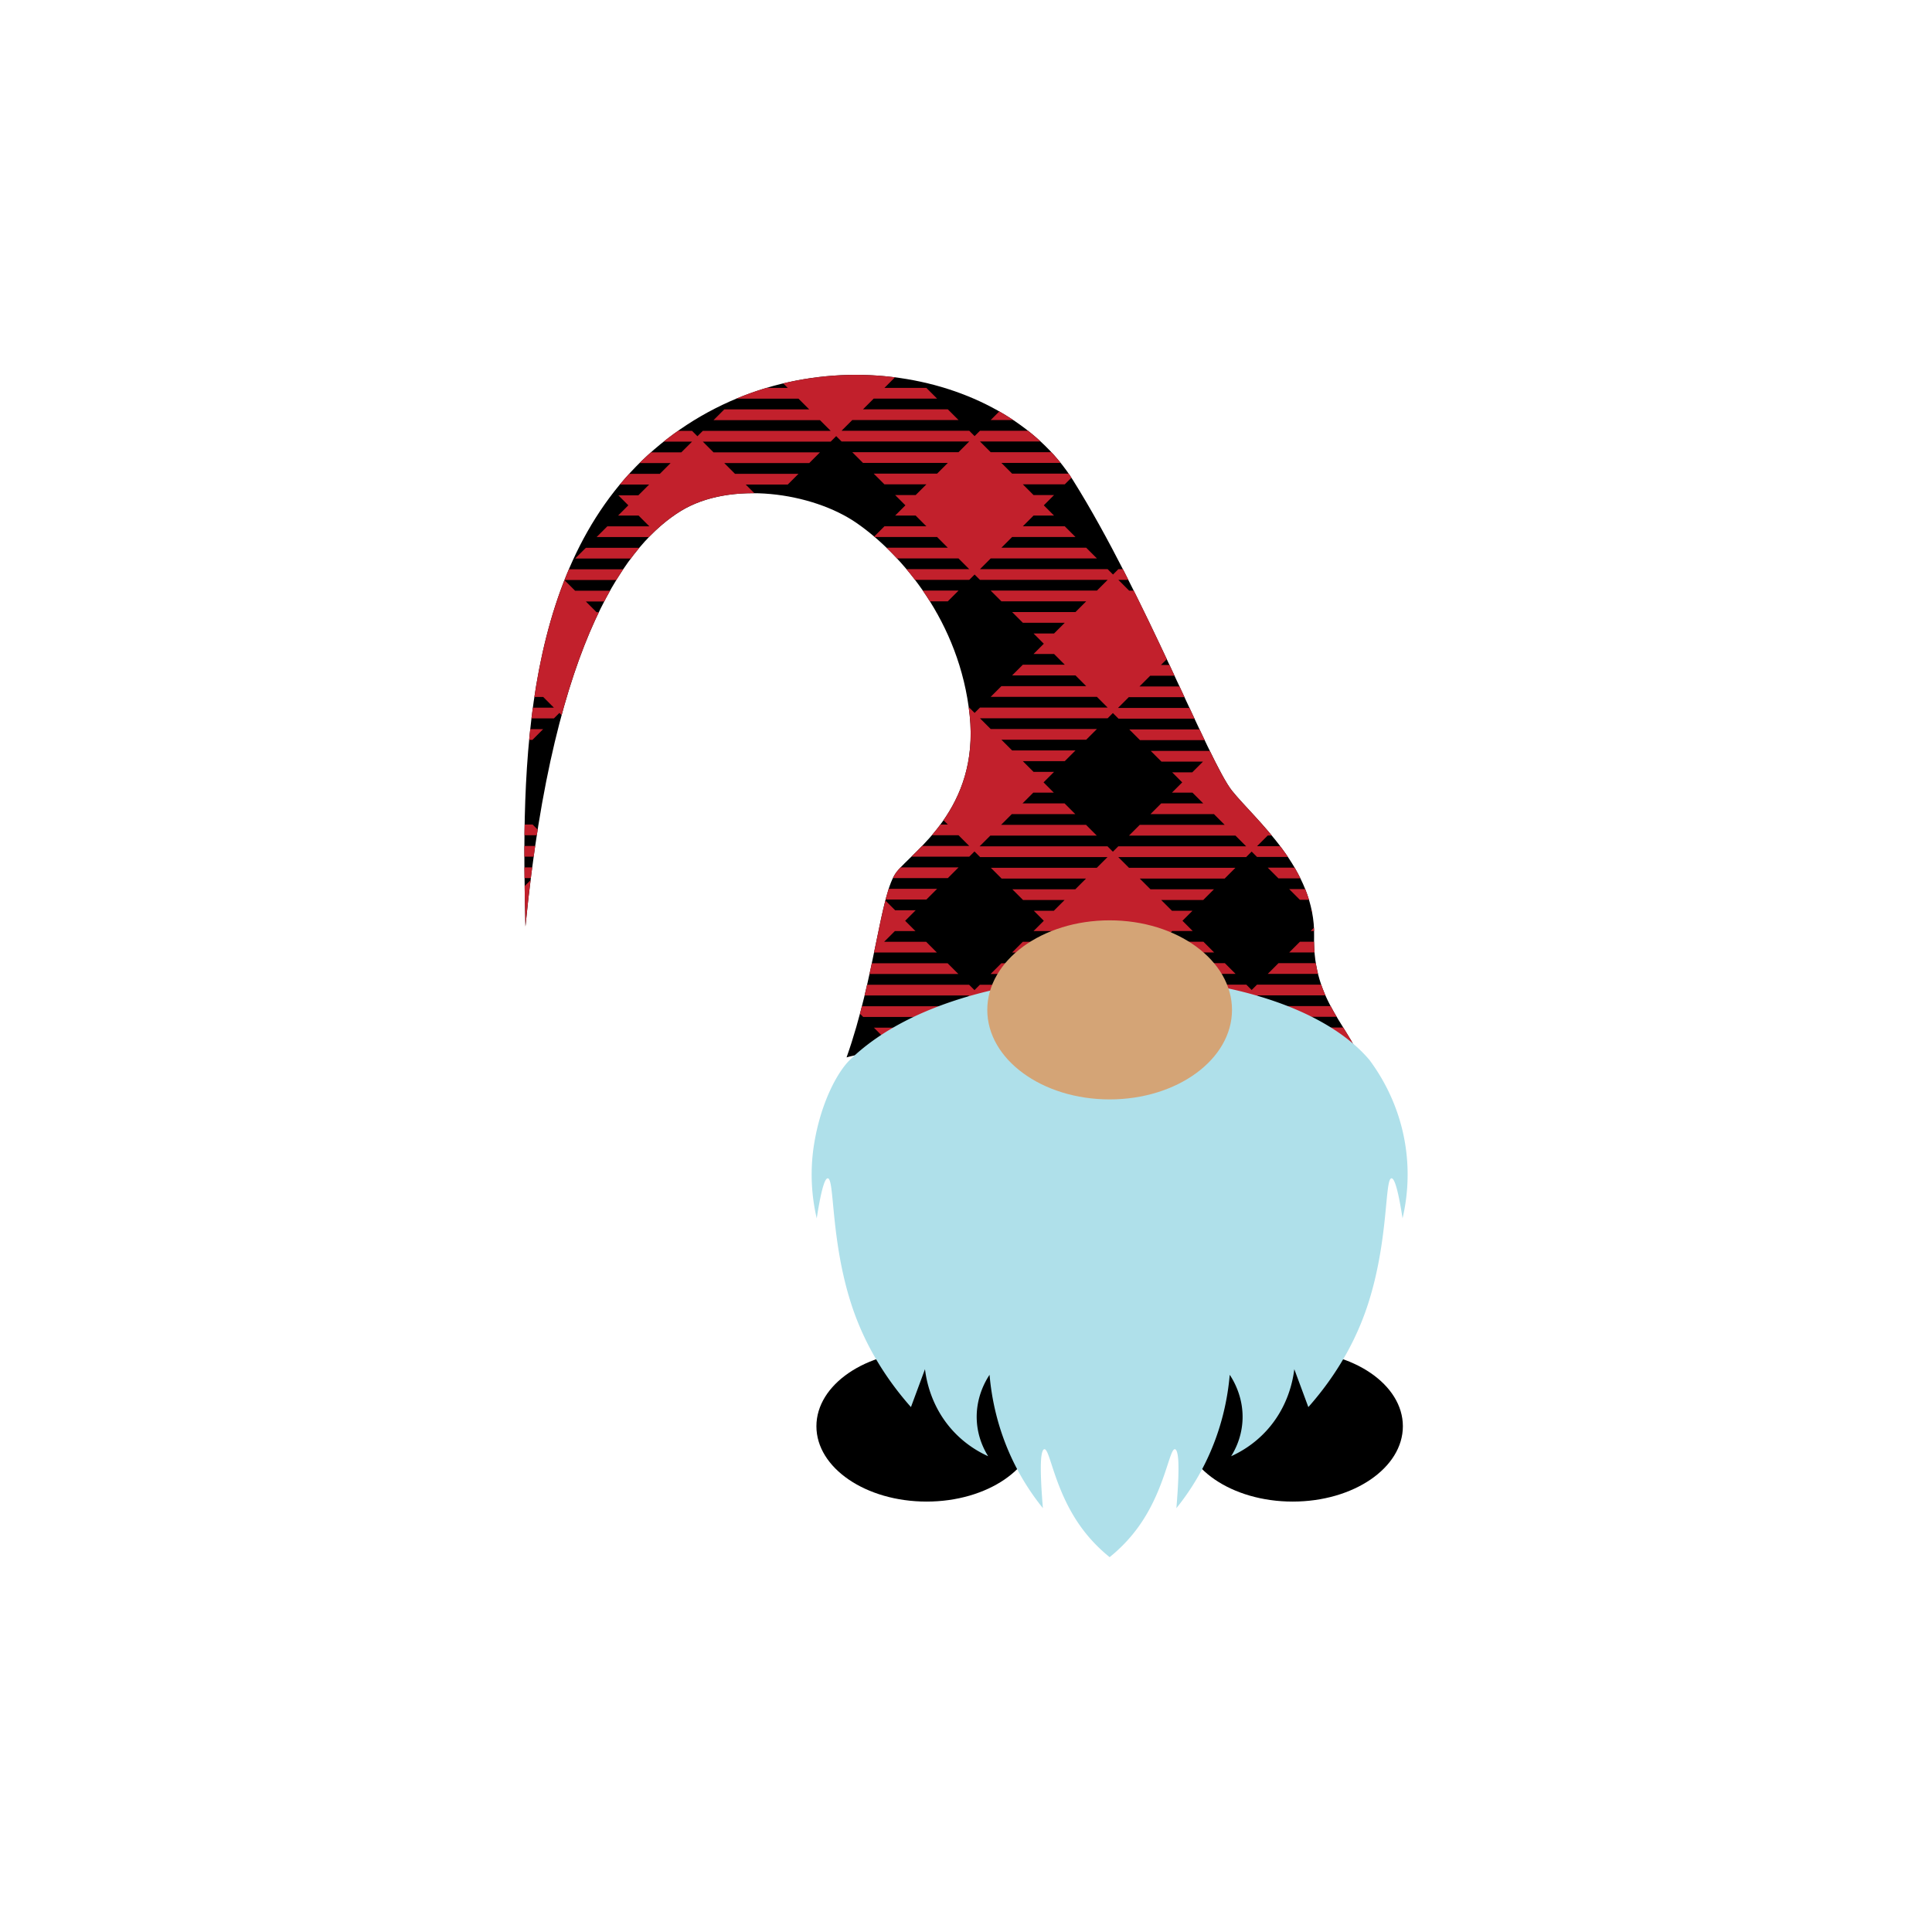 <svg version="1.1" id="Layer_1" xmlns="http://www.w3.org/2000/svg" x="0" y="0" viewBox="0 0 1000 1000" style="enable-background:new 0 0 1000 1000" xml:space="preserve"><style>.st0{fill:#c2202c}</style><switch><g><g id="XMLID_1_"><path id="XMLID_150_" d="M438.185 547.307c14.84-41.982 17.432-85.22 25.889-95.995 8.457-10.775 42.91-32.489 37.837-81.046s-35.435-83.529-58.431-99.488c-22.996-15.959-65.497-22.151-91.276-6.166-25.779 15.985-65.389 62.905-80.23 214.931-2.045-81.701-2.289-190.545 69.81-249.576s176.853-40.104 213.678 18.699 70.313 145.741 82.266 160.663c11.953 14.923 43.319 40.422 42.445 75.258-.873 34.835 19.903 47.377 25.577 68.546-31.425-11.429-232.92-16.246-267.565-5.826z"/><g id="XMLID_2_"><path id="XMLID_3_" class="st0" d="M273.892 382.968h1.691l5.558-5.558h-6.686a433.84 433.84 0 0 0-.563 5.558z"/><path id="XMLID_4_" class="st0" d="M590.055 383.097h33.467c-.856-1.791-1.734-3.642-2.638-5.558h-36.387l5.558 5.558z"/><path id="XMLID_5_" class="st0" d="M271.549 426.776a798.34 798.34 0 0 0-.08 5.548h6.373c.151-.981.304-1.951.458-2.921l-2.627-2.627h-4.124z"/><path id="XMLID_14_" class="st0" d="M271.976 479.544a928.88 928.88 0 0 1 2.654-23.984l-3.085 3.085c.105 7.123.261 14.106.431 20.899z"/><path id="XMLID_16_" class="st0" d="M277.012 437.872h-5.585a935.037 935.037 0 0 0-.01 5.548h4.806c.259-1.867.522-3.718.789-5.548z"/><path id="XMLID_17_" class="st0" d="M682.212 504.091a66.933 66.933 0 0 1-1.132-5.548h-19.347l-5.548 5.548h26.027z"/><path id="XMLID_18_" class="st0" d="m680.094 480.181-1.718 1.718h1.79a57.322 57.322 0 0 0-.072-1.718z"/><path id="XMLID_19_" class="st0" d="M679.101 472.014c-.048-.243-.108-.482-.159-.724h-.566l.725.724z"/><path id="XMLID_20_" class="st0" d="M672.828 465.742h4.699a69.226 69.226 0 0 0-1.951-5.548h-8.297l5.549 5.548z"/><path id="XMLID_21_" class="st0" d="M661.732 454.646h11.364a88.98 88.98 0 0 0-2.998-5.548h-13.914l5.548 5.548z"/><path id="XMLID_22_" class="st0" d="M680.41 492.996a77.322 77.322 0 0 1-.253-5.548h-7.33l-5.548 5.548h13.131z"/><path id="XMLID_23_" class="st0" d="M271.491 454.516h3.268c.234-1.868.472-3.716.713-5.548h-4.032c.013 1.858.03 3.708.051 5.548z"/><path id="XMLID_24_" class="st0" d="m463.452 543.047.565.565c2.609-.204 5.343-.392 8.204-.565h-8.769z"/><path id="XMLID_25_" class="st0" d="M319.007 300.214a154.182 154.182 0 0 1 3.566-5.558h-28.12a210.75 210.75 0 0 0-2.275 5.558h26.829z"/><path id="XMLID_26_" class="st0" d="M481.308 311.24h9.279l5.548-5.548h-18.484a148.649 148.649 0 0 1 3.657 5.548z"/><path id="XMLID_27_" class="st0" d="M297.686 289.098h28.819a123.723 123.723 0 0 1 4.394-5.558h-27.655l-5.558 5.558z"/><path id="XMLID_28_" class="st0" d="m517.232 212.958-4.453 4.453h11.653a124.524 124.524 0 0 0-7.2-4.453z"/><path id="XMLID_31_" class="st0" d="m667.28 531.832-5.548-5.548h30.121a125.808 125.808 0 0 1-3.129-5.548h-32.539l-5.548-5.548h35.396a71.138 71.138 0 0 1-2.18-5.548h-33.216l-2.774 2.774-2.774-2.774h-66.09l5.548-5.548h54.994l-5.548-5.548h-43.898l5.548-5.548h32.802l-5.548-5.548h-21.706l5.548-5.548h10.61l-5.305-5.305 5.185-5.185H606.6l-5.558-5.558h21.745l5.558-5.558h-32.861l-5.558-5.558h43.977l5.558-5.558h-55.094l-5.558-5.558h66.209l2.844-2.844 2.774 2.774h15.968a126.044 126.044 0 0 0-3.958-5.548h-12.01l5.548-5.548h2.081c-7.744-9.371-15.716-17.108-20.535-23.123-2.764-3.451-6.682-10.759-11.525-20.675h-30.592l5.558 5.558h21.486l-5.558 5.558h-10.37l5.185 5.185-5.315 5.315h10.629l5.558 5.558h-21.745l-5.558 5.558h32.861l5.558 5.558h-43.977l-5.558 5.558h55.093l5.558 5.558h-66.209l-2.779 2.779-2.779-2.779h-66.209l5.558-5.558h55.093l-5.558-5.558h-43.978l5.558-5.558h32.861l-5.558-5.558h-21.745l5.558-5.558h10.63l-5.315-5.315 5.434-5.434h-10.61l-5.548-5.548h21.706l5.548-5.548h-32.802l-5.548-5.548h43.898l5.548-5.548h-54.994l-5.548-5.548h66.089l2.71-2.71 2.909 2.909h39.337a3730.65 3730.65 0 0 1-2.592-5.558h-37.004l5.558-5.558h28.861l-2.583-5.558h-20.72l5.558-5.558h12.575a3595.86 3595.86 0 0 0-2.596-5.558h-4.421l3.01-3.011c-5.343-11.384-11.078-23.41-17.102-35.488h-2.404l-5.548-5.548h5.165a964.723 964.723 0 0 0-2.828-5.548h-2.338l-2.774 2.774-2.774-2.774h-66.09l5.548-5.548h54.994l-5.548-5.548h-43.898l5.548-5.548h32.802l-5.548-5.548H529.42l5.548-5.548h10.61l-5.305-5.305 5.305-5.305h-10.61l-5.548-5.548h21.706l3.427-3.427a93.27 93.27 0 0 0-1.421-2.121h-29.26l-5.548-5.548h30.662a99.507 99.507 0 0 0-4.811-5.548h-31.399l-5.548-5.548h31.377a110.89 110.89 0 0 0-6.525-5.548h-24.852l-2.774 2.774-2.774-2.774h-66.089l5.548-5.548h54.994l-5.548-5.548h-43.898l5.548-5.548h32.802l-5.548-5.548h-21.706l5.457-5.457a161.802 161.802 0 0 0-57.836 3.139l2.337 2.337h-11.065a158.737 158.737 0 0 0-15.563 5.558h32.186l5.558 5.558H374.88l-5.558 5.558h55.093l5.558 5.558h-66.209l-2.779 2.779-2.779-2.779h-7.261a159.73 159.73 0 0 0-7.414 5.558h14.675l-5.558 5.558h-15.719a153.389 153.389 0 0 0-5.919 5.558h16.081l-5.558 5.558h-15.869a156.462 156.462 0 0 0-4.849 5.558h15.16l-5.558 5.558h-10.371l5.185 5.185-5.315 5.315h10.629l5.558 5.558h-21.745l-5.558 5.558h27.097c5.769-5.984 11.3-10.265 16.308-13.37 10.732-6.655 24.363-9.455 38.277-9.318l-4.486-4.486h21.745l5.558-5.558h-32.861l-5.558-5.558h43.978l5.558-5.558h-55.093l-5.558-5.558h66.209l2.844-2.844 2.774 2.774h66.09l-5.548 5.548H441.14l5.548 5.548h43.898l-5.548 5.548h-32.802l5.548 5.548h21.706l-5.548 5.548h-10.61l5.305 5.305-5.305 5.305h10.61l5.548 5.548h-21.706l-5.313 5.313.271.235h32.295l5.548 5.548h-31.742a143.625 143.625 0 0 1 5.441 5.548h31.85l5.548 5.548h-32.501a149.648 149.648 0 0 1 4.438 5.548h28.063l2.774-2.774 2.774 2.774h66.09l-5.548 5.548h-54.994l5.548 5.548h43.898l-5.548 5.548h-32.802l5.548 5.548h21.706l-5.548 5.548h-10.61l5.305 5.305-5.305 5.305h10.61l5.548 5.548h-21.706l-5.548 5.548h32.802l5.548 5.548h-43.898l-5.548 5.548h54.994l5.548 5.548h-66.09l-2.774 2.774-2.774-2.774h-.26c.18 1.334.349 2.676.49 4.032 2.51 24.022-4.657 41.466-13.562 54.274l2.236 2.236h-3.842a101.453 101.453 0 0 1-4.425 5.548h13.815l5.548 5.548h-24.403a229.959 229.959 0 0 1-5.549 5.548h29.952l2.709-2.709 2.909 2.909h65.951l-5.558 5.558h-54.835l5.558 5.558h43.719l-5.558 5.558h-32.603l5.558 5.558h21.487l-5.558 5.558H535.09l5.185 5.185-5.315 5.315h10.629l5.558 5.558h-21.745l-5.558 5.558h32.861l5.558 5.558h-43.977l-5.558 5.558h55.093l5.558 5.558H507.17l-2.779 2.779-2.779-2.779h-52.8c-.42 1.835-.855 3.688-1.305 5.558h54.106l-5.558 5.558h-49.927c-.33 1.292-.668 2.589-1.016 3.892l1.666 1.666h43.719l-5.558 5.558h-32.603l5.558 5.558h21.486l-5.458 5.458c16.784-.959 37.462-1.401 59.548-1.391l-4.067-4.067h21.745l5.558-5.558h-32.861l-5.558-5.558h43.977l5.558-5.558h-55.093l-5.558-5.558h66.209l2.844-2.844 2.774 2.774h66.09l-5.548 5.548h-54.994l5.548 5.548h43.898l-5.548 5.548h-32.802l5.548 5.548h21.706l-5.548 5.548h-10.61l.174.174c45.868 1.894 86.173 5.425 98.84 10.033-2.077-7.751-6.181-14.347-10.504-21.303H667.28zm11.096 11.096-5.548-5.548h21.706l-5.548 5.548h-10.61z"/><path id="XMLID_32_" class="st0" d="M466.134 448.968c-.789.833-1.487 1.616-2.058 2.344-.675.86-1.309 1.948-1.918 3.204h28.429l5.548-5.548h-30.001z"/><path id="XMLID_33_" class="st0" d="m484.939 493.025-5.558-5.558h-21.745l5.558-5.558h10.629l-5.315-5.315 5.435-5.435h-10.61l-5.075-5.075c-1.893 7.321-3.703 16.558-5.845 26.94l32.526.001z"/><path id="XMLID_34_" class="st0" d="m484.607 316.788.157.275.275-.275h-.432z"/><path id="XMLID_35_" class="st0" d="M459.988 460.064a100.56 100.56 0 0 0-1.608 5.548h21.111l5.548-5.548h-25.051z"/><path id="XMLID_36_" class="st0" d="M292.164 300.25c-7.527 19.154-12.43 39.628-15.567 60.486h4.544l5.558 5.558h-10.897c-.25 1.851-.491 3.703-.716 5.558h11.613l2.844-2.844 1.147 1.147c5.892-21.702 12.462-39.168 19.267-53.268h-1.156l-5.558-5.558h9.497a191.49 191.49 0 0 1 3.005-5.558h-18.06l-5.521-5.521z"/><path id="XMLID_37_" class="st0" d="M490.497 498.584h-39.244a822.924 822.924 0 0 1-1.195 5.558h45.997l-5.558-5.558z"/></g><ellipse id="XMLID_52_" cx="479.601" cy="738.223" rx="57.028" ry="38.993"/><ellipse id="XMLID_48_" cx="669.096" cy="738.223" rx="57.028" ry="38.993"/><path id="XMLID_49_" d="M727.326 592.191c-3.437-21.255-13.015-36.2-18.527-43.593-47.198-55.627-208.355-59.13-268.9 0-6.597 6.443-15.09 22.338-18.527 43.593-2.656 16.425-.588 30.075 1.362 38.416 2.605-16.763 4.45-20.75 5.721-20.707 3.575.123 1.367 31.963 12.261 65.389 8.07 24.762 21.443 42.459 30.788 53.018l7.266-19.617c.682 5.592 3.179 19.633 14.531 31.968 6.469 7.03 13.463 10.95 18.164 13.078-1.968-3.141-5.162-9.209-5.812-17.437-.989-12.506 4.551-21.707 6.539-24.703.992 11.507 3.96 28.375 13.078 46.499a125.994 125.994 0 0 0 14.531 22.523c-1.021-12.305-1.231-19.857-.99-24.371.315-5.896 1.493-6.108 1.716-6.144 2.902-.471 5.06 20.753 18.709 39.89 5.28 7.403 10.938 12.613 15.114 15.984 4.176-3.371 9.834-8.581 15.114-15.984 13.648-19.136 15.807-40.36 18.709-39.89.224.036 1.401.248 1.716 6.144.241 4.514.031 12.066-.99 24.371a126.03 126.03 0 0 0 14.531-22.523c9.118-18.124 12.086-34.993 13.078-46.499 1.988 2.996 7.528 12.196 6.539 24.703-.651 8.228-3.844 14.296-5.813 17.437 4.701-2.128 11.694-6.048 18.164-13.078 11.352-12.335 13.849-26.376 14.531-31.968l7.266 19.617c9.345-10.559 22.717-28.256 30.788-53.018 10.894-33.426 8.686-65.266 12.26-65.389 1.271-.044 3.117 3.944 5.722 20.707 1.948-8.341 4.017-21.991 1.361-38.416z" style="fill:#afe0ea"/><ellipse id="XMLID_47_" cx="574.348" cy="522.707" rx="63.333" ry="46.343" style="fill:#d4a476"/></g></g></switch></svg>